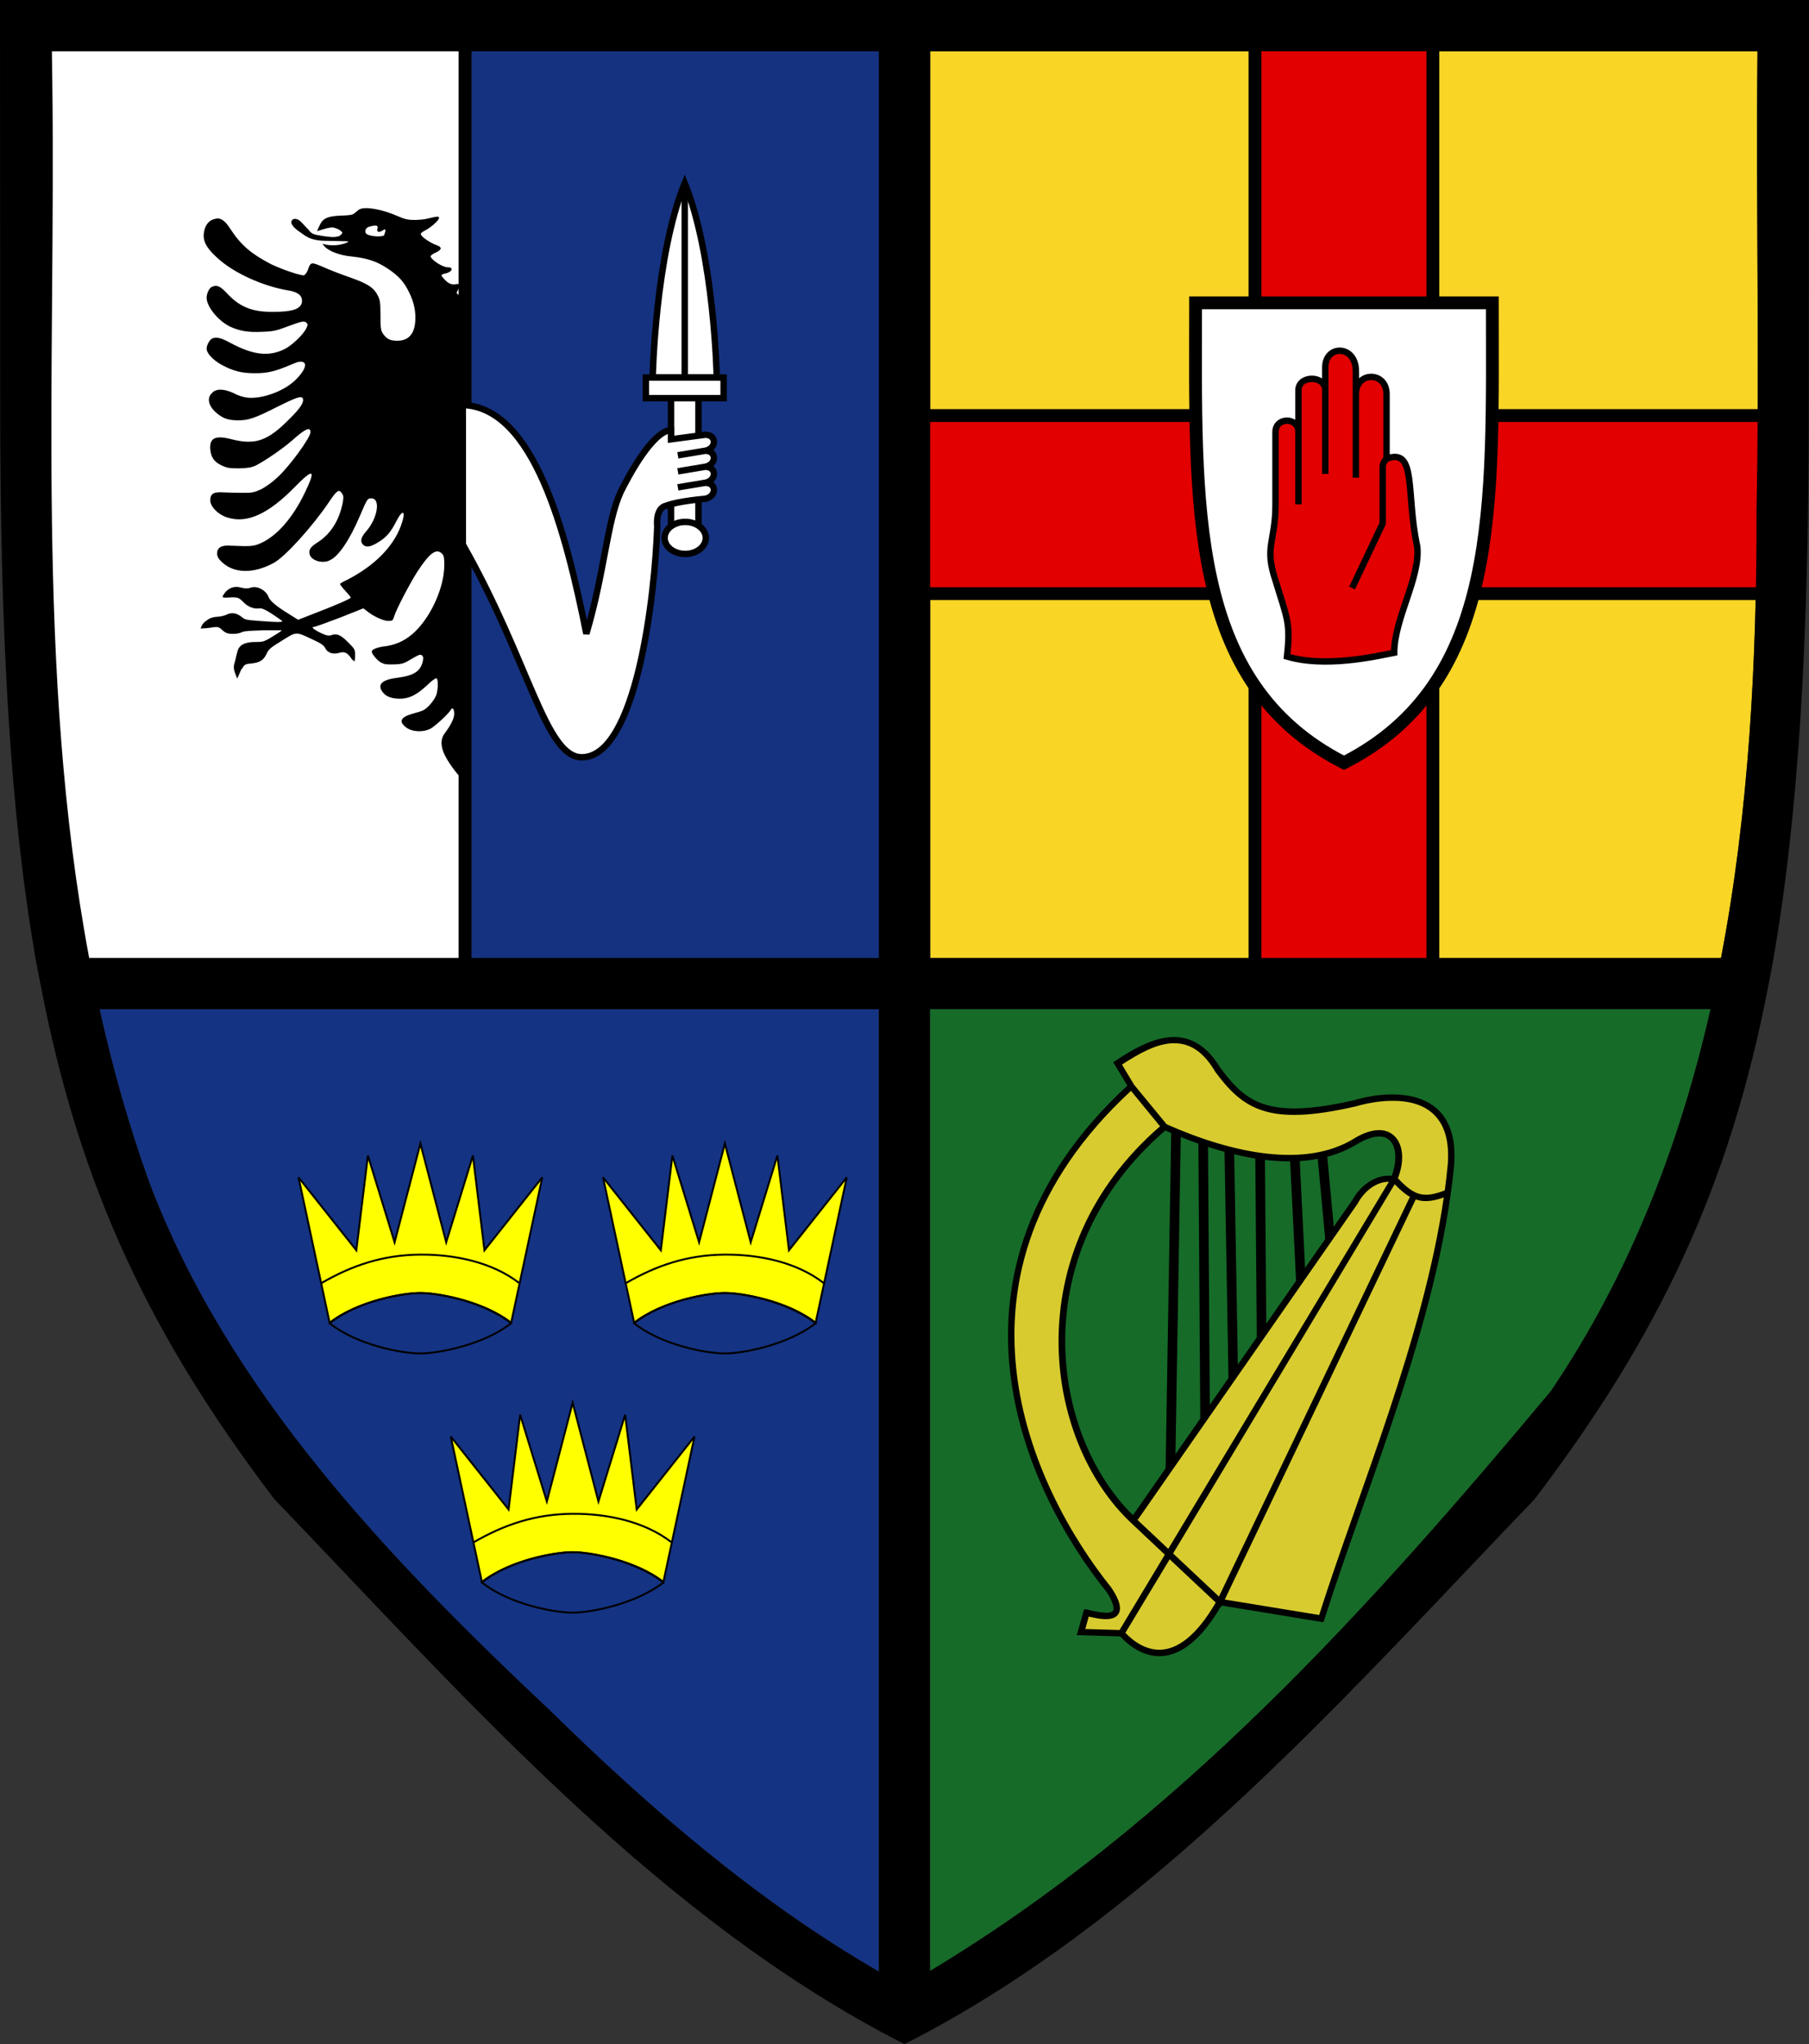 <?xml version="1.0" encoding="UTF-8" standalone="no"?>
<!-- Created with Inkscape (http://www.inkscape.org/) -->
<svg xmlns:dc="http://purl.org/dc/elements/1.1/" xmlns:cc="http://web.resource.org/cc/" xmlns:rdf="http://www.w3.org/1999/02/22-rdf-syntax-ns#" xmlns:svg="http://www.w3.org/2000/svg" xmlns="http://www.w3.org/2000/svg" xmlns:xlink="http://www.w3.org/1999/xlink" xmlns:sodipodi="http://sodipodi.sourceforge.net/DTD/sodipodi-0.dtd" xmlns:inkscape="http://www.inkscape.org/namespaces/inkscape" width="282.125" height="318.812" id="svg2894" sodipodi:version="0.32" inkscape:version="0.44.1" sodipodi:docbase="C:\work\wikigraphics" sodipodi:docname="4 provinces.svg" version="1.0">
  <rect width="100%" height="100%" fill="#333333" stroke="none"/>
  <defs id="defs2896">
    <linearGradient id="linearGradient3739">
      <stop style="stop-color: rgb(255, 226, 0); stop-opacity: 1;" offset="0" id="stop3741"/>
      <stop style="stop-color: rgb(171, 110, 0); stop-opacity: 1;" offset="1" id="stop3743"/>
    </linearGradient>
    <g id="crown">
      <path id="path9575" d="M -60,116 L -80,48 L -42,82 L -34,38 L -16,78 L 0,32 L 16,78 L 34,38 L 42,82 L 80,48 L 60,116 L -60,116 z " style="fill: yellow; stroke: black;"/>
      <circle id="circle9577" r="142" cy="244.7" cx="0" clip-path="url(#crownb)" sodipodi:cx="0" sodipodi:cy="244.7" sodipodi:rx="142" sodipodi:ry="142" style="fill: url(#orange) rgb(0, 0, 0); stroke: black;"/>
      <circle id="circle9579" r="142" cy="-12.7" cx="0" clip-path="url(#crownp)" sodipodi:cx="0" sodipodi:cy="-12.7" sodipodi:rx="142" sodipodi:ry="142" style="fill: none; stroke: black;"/>
      <circle id="circle9581" r="162" cy="244.7" cx="0" clip-path="url(#crownp)" sodipodi:cx="0" sodipodi:cy="244.7" sodipodi:rx="162" sodipodi:ry="162" style="fill: none; stroke: black;"/>
    </g>
    <clipPath id="crownb">
      <circle id="circle9572" r="142" cy="-12.7" cx="0" sodipodi:cx="0" sodipodi:cy="-12.7" sodipodi:rx="142" sodipodi:ry="142"/>
    </clipPath>
    <clipPath id="crownp">
      <path id="path9569" d="M -60,116 L -80,48 L -42,82 L -34,38 L -16,78 L 0,32 L 16,78 L 34,38 L 42,82 L 80,48 L 60,116 L 60,150 L -60,150 L -60,116 z "/>
    </clipPath>
    <radialGradient r="142" cy="244.7" cx="0" gradientUnits="userSpaceOnUse" id="orange">
      <stop id="stop9564" stop-color="#efb508" offset="80%"/>
      <stop id="stop9566" stop-color="#b48906" offset="100%"/>
    </radialGradient>
    <radialGradient inkscape:collect="always" xlink:href="#linearGradient3739" id="radialGradient3752" gradientUnits="userSpaceOnUse" gradientTransform="matrix(1, 0, 0, 0.597, 0, 202.996)" cx="42.731" cy="525.263" fx="42.731" fy="525.263" r="14.304"/>
    <radialGradient inkscape:collect="always" xlink:href="#linearGradient3739" id="radialGradient3762" gradientUnits="userSpaceOnUse" gradientTransform="matrix(1, 0, 0, 0.597, 0, 202.996)" cx="42.731" cy="525.263" fx="42.731" fy="525.263" r="14.304"/>
    <radialGradient inkscape:collect="always" xlink:href="#linearGradient3739" id="radialGradient3772" gradientUnits="userSpaceOnUse" gradientTransform="matrix(1, 0, 0, 0.597, 0, 202.996)" cx="42.731" cy="525.263" fx="42.731" fy="525.263" r="14.304"/>
  </defs>
  <sodipodi:namedview id="base" pagecolor="#ffffff" bordercolor="#666666" borderopacity="1.0" gridtolerance="10000" guidetolerance="10" objecttolerance="10" inkscape:pageopacity="0.0" inkscape:pageshadow="2" inkscape:zoom="2.5479336" inkscape:cx="43.921003" inkscape:cy="151.12215" inkscape:document-units="px" inkscape:current-layer="layer1" inkscape:window-width="1600" inkscape:window-height="1144" inkscape:window-x="-4" inkscape:window-y="-4" showguides="true" inkscape:guide-bbox="true"/>
  <g inkscape:label="Layer 1" inkscape:groupmode="layer" id="layer1" transform="translate(-70.969, -324.875)">
    <path style="fill: white; stroke: black; stroke-width: 2; stroke-miterlimit: 4; stroke-dasharray: none; stroke-opacity: 1;" d="M 74.672,329.173 C 74.694,330.785 74.716,332.398 74.739,334.01 C 75.355,381.445 71.914,430.322 80.88,477.058 L 143.5,477.058 L 143.5,329.173 C 120.557,329.173 97.615,329.173 74.672,329.173 z " id="rect8614"/>
    <path style="fill: aqua;" d="M 353.062,388.562 C 353.061,393.064 353.021,397.442 352.969,401.688 C 353.021,397.427 353.061,393.08 353.062,388.562 z " id="path3064"/>
    <path style="fill: aqua;" d="M 352.969,401.688 C 352.928,405.065 352.856,408.307 352.781,411.531 C 352.856,408.331 352.928,405.038 352.969,401.688 z " id="path3062"/>
    <path style="fill: aqua;" d="M 71.344,415 C 71.428,418.023 71.539,420.982 71.656,423.875 C 71.539,420.977 71.428,418.029 71.344,415 z " id="path3060"/>
    <path style="fill: aqua;" d="M 352.688,415.844 C 352.591,419.207 352.482,422.516 352.344,425.719 C 352.483,422.513 352.59,419.211 352.688,415.844 z " id="path3058"/>
    <path style="fill: aqua;" d="M 71.969,430.812 C 72.064,432.631 72.171,434.42 72.281,436.188 C 72.172,434.421 72.063,432.63 71.969,430.812 z " id="path3056"/>
    <path style="fill: aqua;" d="M 352.062,431.312 C 351.972,433.033 351.886,434.731 351.781,436.406 C 351.886,434.73 351.971,433.035 352.062,431.312 z " id="path3054"/>
    <path style="fill: aqua;" d="M 350,457.125 C 349.884,458.151 349.749,459.148 349.625,460.156 C 349.748,459.153 349.884,458.146 350,457.125 z " id="path3050"/>
    <path style="fill: rgb(20, 51, 131); fill-opacity: 1;" d="M 86.5,482.281 C 88.524,491.419 91.06,500.46 94.281,509.375 C 106.659,542.014 131.722,568.113 156.75,591.656 C 172.299,606.924 189.123,621.457 208.031,632.375 C 208.031,582.345 208.031,532.313 208.031,482.281 C 167.521,482.281 127.011,482.281 86.5,482.281 z " id="path3038"/>
    <path id="path3077" d="M 216.031,332.875 L 216.031,474.281 L 339.375,474.281 C 343.755,451.416 344.959,427.728 344.906,404.688 C 345.391,380.752 344.813,356.812 345.062,332.875 C 302.052,332.875 259.042,332.875 216.031,332.875 z " style="fill: rgb(249, 213, 38); fill-opacity: 1;"/>
    <path style="fill: rgb(226, 0, 0); fill-opacity: 1; stroke: black; stroke-width: 2; stroke-miterlimit: 4; stroke-dasharray: none; stroke-opacity: 1;" d="M 266.688,330.875 L 266.688,389.688 L 214.031,389.688 L 214.031,417.469 L 266.688,417.469 L 266.688,476.281 L 294.438,476.281 L 294.438,417.469 L 346.781,417.469 C 346.869,413.191 346.916,408.93 346.906,404.688 C 347.008,399.684 347.037,394.692 347.062,389.688 L 294.438,389.688 L 294.438,330.875 C 285.188,330.875 275.938,330.875 266.688,330.875 z " id="path3066" sodipodi:nodetypes="cccccccccccccc"/>
    <path style="fill: white; stroke: black; stroke-width: 2; stroke-miterlimit: 4; stroke-dasharray: none; stroke-opacity: 1;" d="M 303.708,372.109 C 303.708,403.578 305.096,431.345 280.569,443.84 C 256.042,431.345 257.43,403.578 257.43,372.109 L 303.708,372.109 z " id="path2968"/>
    <g id="g2993" transform="translate(-136.833, -10.718)">
      <path id="path2970" d="M 408.514,437.993 C 409.112,432.652 408.514,432.059 406.723,426.125 C 404.931,420.785 406.723,420.191 406.723,414.257 L 406.723,402.983 C 406.723,400.61 410.306,400.61 410.306,402.983 L 410.306,414.257 L 410.306,396.456 C 410.306,394.083 414.486,394.083 414.486,396.456 L 414.486,409.51 L 414.486,392.896 C 414.486,389.336 419.263,389.336 419.263,393.489 L 419.263,410.104 L 419.263,397.049 C 419.263,393.489 424.041,393.489 424.041,397.049 L 424.041,407.137 C 428.818,405.357 427.027,412.477 428.818,420.785 C 429.415,425.532 425.235,432.059 425.235,437.399 C 422.249,437.993 414.486,439.773 408.514,437.993 z " style="fill: rgb(226, 0, 0); stroke: black; stroke-width: 1;"/>
      <path id="path2972" d="M 424.041,407.137 C 424.041,407.137 423.444,407.73 423.444,408.324 L 423.444,417.224 L 418.666,427.312" style="fill: rgb(226, 0, 0); stroke: black; stroke-width: 1;"/>
    </g>
    <path style="fill: rgb(21, 50, 128); fill-opacity: 1; stroke: black; stroke-width: 2; stroke-miterlimit: 4; stroke-dasharray: none; stroke-opacity: 1;" d="M 143.5,329.404 L 143.5,476.826 L 211.733,476.826 C 211.733,427.685 211.733,378.544 211.733,329.404 C 188.989,329.404 166.244,329.404 143.5,329.404 z " id="rect8616"/>
    <path style="fill: black;" d="M 70.969,324.875 L 71,388.562 C 71.013,424.106 72.53,451.447 76.5,474.281 C 76.524,474.418 76.538,474.551 76.562,474.688 C 76.724,475.608 76.924,476.5 77.094,477.406 C 77.176,477.834 77.259,478.263 77.344,478.688 C 83.476,510.483 94.693,533.586 113.75,558.688 C 142.133,588.21 171.372,621.678 208.031,641.594 C 208.105,641.634 208.176,641.679 208.25,641.719 C 209.499,642.395 210.764,643.043 212.031,643.688 C 213.236,643.075 214.436,642.454 215.625,641.812 C 215.687,641.779 215.751,641.752 215.812,641.719 C 215.887,641.679 215.957,641.634 216.031,641.594 C 252.691,621.678 281.93,588.21 310.312,558.688 C 329.445,533.487 340.696,510.303 346.812,478.312 C 347.016,477.279 347.217,476.241 347.406,475.188 C 351.493,452.173 353.05,424.571 353.062,388.562 L 353.094,324.875 L 216.031,324.875 L 208.031,324.875 L 70.969,324.875 z M 79.062,332.875 C 122.052,332.875 165.042,332.875 208.031,332.875 C 208.031,380.009 208.031,427.145 208.031,474.281 L 84.875,474.281 C 76.481,429.593 79.702,382.857 79.125,337.5 C 79.104,335.958 79.083,334.417 79.062,332.875 z M 216.031,332.875 C 259.042,332.875 302.052,332.875 345.062,332.875 C 344.813,356.812 345.391,380.752 344.906,404.688 C 344.959,427.728 343.755,451.416 339.375,474.281 L 216.031,474.281 L 216.031,332.875 z M 86.5,482.281 C 127.011,482.281 167.521,482.281 208.031,482.281 C 208.031,532.313 208.031,582.345 208.031,632.375 C 189.123,621.457 172.299,606.924 156.75,591.656 C 131.722,568.113 106.659,542.014 94.281,509.375 C 91.06,500.46 88.524,491.419 86.5,482.281 z M 216.031,482.281 C 256.593,482.281 297.155,482.281 337.719,482.281 C 332.915,503.393 325.139,523.634 312.812,541.844 C 284.516,575.739 254.263,609.29 216.031,632.25 L 216.031,482.281 z " id="path2912"/>
    <path style="fill: rgb(22, 107, 41); fill-opacity: 1;" d="M 216.031,482.281 L 216.031,632.25 C 254.263,609.29 284.516,575.739 312.812,541.844 C 325.139,523.634 332.915,503.393 337.719,482.281 C 297.155,482.281 256.593,482.281 216.031,482.281 z " id="path3036"/>
    <g id="g9646" transform="translate(6, -2)">
      <path id="path3048" d="M 346.75,478.656 C 346.435,480.293 346.093,481.908 345.75,483.5 C 346.093,481.909 346.435,480.292 346.75,478.656 z " style="fill: aqua;"/>
      <path id="path3030" d="M 335.5,516.344 C 334.83,517.925 334.154,519.477 333.438,521.031 C 334.15,519.485 334.833,517.916 335.5,516.344 z " style="fill: aqua;"/>
      <path id="path3028" d="M 333.438,521.031 C 332.691,522.649 331.923,524.281 331.125,525.875 C 331.925,524.277 332.689,522.653 333.438,521.031 z " style="fill: aqua;"/>
      <path id="path3020" d="M 328.406,531.062 C 327.631,532.489 326.851,533.897 326.031,535.312 C 326.849,533.901 327.633,532.485 328.406,531.062 z " style="fill: aqua;"/>
      <path id="path3018" d="M 320,545.031 C 319.212,546.228 318.416,547.427 317.594,548.625 C 318.416,547.428 319.212,546.227 320,545.031 z " style="fill: aqua;"/>
      <path id="line4034" d="M 247.886,502.95 L 246.98,557.232 L 247.98,557.232 L 248.886,502.982 L 247.886,502.95 z " style="fill: black; fill-opacity: 1; stroke: black; stroke-width: 0.5; stroke-miterlimit: 4; stroke-dasharray: none; stroke-opacity: 1;"/>
      <path id="line4036" d="M 252.105,503.794 L 252.418,549.325 L 253.418,549.325 L 253.105,503.794 L 252.105,503.794 z " style="fill: black; fill-opacity: 1; stroke: black; stroke-width: 0.5; stroke-miterlimit: 4; stroke-dasharray: none; stroke-opacity: 1;"/>
      <path id="line4038" d="M 256.168,505.138 L 256.824,542.794 L 257.824,542.794 L 257.168,505.138 L 256.168,505.138 z " style="fill: black; fill-opacity: 1; stroke: black; stroke-width: 0.5; stroke-miterlimit: 4; stroke-dasharray: none; stroke-opacity: 1;"/>
      <path id="line4040" d="M 261.98,506.075 L 260.98,506.107 L 261.23,536.263 L 262.23,536.263 L 261.98,506.075 z " style="fill: black; fill-opacity: 1; stroke: black; stroke-width: 0.5; stroke-miterlimit: 4; stroke-dasharray: none; stroke-opacity: 1;"/>
      <path id="line4044" d="M 271.574,505.825 L 270.574,505.919 L 271.98,521.013 L 272.98,520.919 L 271.574,505.825 z " style="fill: black; fill-opacity: 1; stroke: black; stroke-width: 0.5; stroke-miterlimit: 4; stroke-dasharray: none; stroke-opacity: 1;"/>
      <path id="line4042" d="M 267.386,507.138 L 266.386,507.2 L 267.418,528.013 L 268.418,527.95 L 267.386,507.138 z " style="fill: black; fill-opacity: 1; stroke: black; stroke-width: 0.5; stroke-miterlimit: 4; stroke-dasharray: none; stroke-opacity: 1;"/>
      <path style="fill: rgb(216, 203, 47); fill-opacity: 1; fill-rule: evenodd; stroke: none; stroke-width: 1;" d="M 241.399,496.303 C 209.538,525.407 225.295,559.18 237.959,574.9 C 241.483,580.354 236.211,578.782 234.406,578.425 L 233.547,581.426 L 239.85,581.616 C 242.744,584.832 248.789,588.142 255.236,576.734 L 271.023,579.33 C 277.642,558.443 288.846,532.649 291.224,508.808 C 292.399,495.827 280.423,497.685 276.24,498.971 C 262.63,502.091 258.991,499.256 254.866,493.683 C 250.568,486.49 244.751,489.039 239.25,492.706 L 241.399,496.303 z M 246.585,502.614 C 223.892,521.906 228.189,551.297 241.713,564.015 L 276.297,514.309 C 277.615,511.927 279.993,510.284 282.4,510.76 C 284.291,506.378 282.572,501.281 276.469,504.83 C 268.733,509.641 257.301,507.378 246.585,502.614 z " id="path4022"/>
      <path id="line4024" d="M 247.48,488.638 C 244.635,488.847 241.754,490.445 238.98,492.294 L 238.574,492.544 L 238.824,492.95 L 240.793,496.2 C 225.014,510.768 220.936,526.579 222.48,540.669 C 224.033,554.831 231.171,567.251 237.543,575.169 C 237.551,575.18 237.565,575.19 237.574,575.2 C 238.401,576.494 238.654,577.387 238.636,577.794 C 238.627,578.001 238.591,578.059 238.511,578.138 C 238.432,578.217 238.288,578.309 238.074,578.357 C 237.645,578.452 236.959,578.402 236.293,578.294 C 235.626,578.186 234.986,578.013 234.511,577.919 L 234.043,577.857 L 233.918,578.294 L 233.074,581.294 L 232.886,581.919 L 233.543,581.919 L 239.668,582.107 C 241.178,583.727 243.457,585.375 246.261,585.169 C 249.06,584.964 252.174,582.849 255.324,577.513 L 255.386,577.575 L 255.511,577.294 L 270.949,579.825 L 271.355,579.888 L 271.511,579.482 C 278.117,558.636 289.34,532.817 291.73,508.857 C 292.031,505.537 291.481,503.103 290.386,501.357 C 289.291,499.611 287.658,498.6 285.886,498.075 C 282.356,497.03 278.297,497.82 276.136,498.482 C 276.129,498.484 276.113,498.479 276.105,498.482 C 269.363,500.024 265.123,500.076 262.136,499.107 C 259.159,498.14 257.326,496.162 255.293,493.419 C 255.284,493.405 255.27,493.402 255.261,493.388 C 253.052,489.716 250.315,488.43 247.48,488.638 z M 247.543,489.607 C 250.055,489.422 252.364,490.462 254.449,493.95 L 254.449,493.982 C 256.529,496.792 258.594,499.016 261.855,500.075 C 265.117,501.134 269.509,501.02 276.355,499.45 L 276.386,499.45 C 278.415,498.827 282.408,498.067 285.605,499.013 C 287.204,499.486 288.592,500.372 289.543,501.888 C 290.493,503.404 291.017,505.593 290.73,508.763 C 290.605,510.018 290.465,511.279 290.293,512.544 C 288.667,513.161 287.483,513.373 286.418,513.107 C 285.362,512.842 284.293,512.054 282.98,510.638 C 283.855,508.421 283.919,506.077 282.855,504.544 C 282.299,503.742 281.388,503.192 280.261,503.138 C 279.135,503.084 277.81,503.469 276.23,504.388 L 276.199,504.388 L 276.199,504.419 C 268.74,509.058 257.529,506.926 246.918,502.232 L 241.824,496.044 L 241.793,495.982 L 239.949,492.919 C 242.547,491.222 245.153,489.782 247.543,489.607 z M 241.355,497.013 L 245.886,502.544 C 223.402,522.023 227.666,551.513 241.355,564.388 L 246.636,569.357 L 239.574,581.107 L 234.23,580.95 L 234.761,579.013 C 235.169,579.102 235.591,579.206 236.136,579.294 C 236.856,579.411 237.618,579.475 238.293,579.325 C 238.63,579.251 238.941,579.113 239.199,578.857 C 239.457,578.6 239.619,578.233 239.636,577.825 C 239.672,577.01 239.292,576.04 238.386,574.638 L 238.355,574.607 L 238.355,574.575 C 232.069,566.773 225.005,554.488 223.48,540.575 C 221.967,526.776 225.844,511.373 241.355,497.013 z M 246.699,503.2 C 257.392,507.9 268.824,510.18 276.73,505.263 C 278.202,504.407 279.346,504.097 280.199,504.138 C 281.052,504.179 281.612,504.531 282.011,505.107 C 282.77,506.201 282.775,508.28 282.011,510.263 C 279.536,510.035 277.2,511.682 275.886,514.013 C 275.875,514.033 275.866,514.055 275.855,514.075 L 241.668,563.2 C 228.752,550.55 224.721,522.115 246.699,503.2 z M 281.48,511.2 C 281.511,511.2 281.543,511.2 281.574,511.2 L 247.168,568.45 L 242.386,563.95 L 276.699,514.607 L 276.73,514.575 L 276.73,514.544 C 277.817,512.581 279.617,511.228 281.48,511.2 z M 282.48,511.575 C 283.303,512.438 284.084,513.11 284.855,513.544 L 255.074,575.888 L 247.918,569.169 L 282.48,511.575 z M 290.136,513.638 C 286.894,535.824 276.89,559.332 270.699,578.763 L 255.98,576.357 L 285.761,513.95 C 285.894,513.996 286.033,514.042 286.168,514.075 C 287.381,514.379 288.64,514.16 290.136,513.638 z M 247.386,570.075 L 254.574,576.825 C 251.473,582.164 248.57,583.993 246.168,584.169 C 243.847,584.339 241.864,582.993 240.48,581.544 L 247.386,570.075 z " style="fill: black; fill-opacity: 1; stroke: none; stroke-width: 1; stroke-opacity: 1;"/>
    </g>
    <path style="fill: white; stroke: black; stroke-width: 1;" d="M 172.761,383.763 C 172.761,383.763 173.118,364.854 177.756,353.437 C 182.394,364.854 182.751,383.763 182.751,383.763 L 172.761,383.763 z " id="path8618"/>
    <line style="stroke: black; stroke-width: 1;" x1="177.756" y1="353.437" x2="177.756" y2="383.763" id="line8620"/>
    <rect style="fill: white; stroke: black; stroke-width: 1;" width="4.281" height="21.763" x="175.615" y="385.19" id="rect8622"/>
    <rect style="fill: white; stroke: black; stroke-width: 1;" width="12.13" height="3.211" x="171.691" y="383.763" id="rect8624"/>
    <ellipse style="fill: white; stroke: black; stroke-width: 2.803;" sodipodi:ry="7" sodipodi:rx="9" sodipodi:cy="169" sodipodi:cx="321" cx="321" cy="169" rx="9" ry="7" id="ellipse8626" transform="matrix(0.357, 0, 0, 0.357, 63.233, 348.443)"/>
    <path style="fill: white; stroke: black; stroke-width: 1;" d="M 143.149,388.044 C 154.209,388.401 159.204,407.666 162.415,423.721 C 165.269,414.088 165.626,406.239 167.766,401.601 C 170.977,395.179 173.831,391.968 175.615,391.968 L 175.615,393.395 L 180.967,392.682 C 182.751,392.682 182.751,394.822 180.967,395.179 L 176.685,395.893 L 180.967,395.179 C 182.751,395.179 182.751,397.32 180.967,397.676 L 176.685,398.39 L 180.967,397.676 C 182.751,397.676 182.751,399.817 180.967,400.174 L 176.685,400.887 L 180.967,400.174 C 182.751,400.174 182.751,402.314 180.967,402.671 C 180.967,402.671 176.685,403.028 174.902,403.742 C 173.118,404.098 173.475,406.952 173.475,406.952 C 173.118,417.655 170.264,442.986 161.701,442.986 C 155.993,442.986 153.496,428.002 143.149,409.807 L 143.149,388.044 z " id="path8628"/>
    <path style="fill: black;" d="M 126.988,357.54 C 126.809,357.683 126.488,357.933 126.274,358.111 C 125.989,358.396 125.525,358.468 124.134,358.503 C 122.207,358.575 121.422,358.896 120.958,359.752 C 120.637,360.359 120.637,360.43 120.423,360.929 C 121.351,360.644 122.421,360.287 122.921,360.359 C 123.634,360.501 124.348,360.929 124.348,361.215 C 124.348,361.286 124.134,361.536 123.848,361.714 C 123.099,361.893 122.849,361.893 121.493,361.714 C 119.745,361.429 119.603,361.393 119.067,360.68 C 118.675,360.323 118.211,359.752 117.926,359.502 C 117.426,358.931 116.677,358.86 116.463,359.288 C 116.178,359.752 116.82,360.466 117.854,361.143 C 118.711,361.786 119.317,362.214 120.887,362.392 C 121.351,362.463 125.097,362.463 125.275,362.535 C 125.489,362.642 123.349,363.569 121.279,362.892 C 121.779,363.926 123.848,364.711 125.882,364.889 C 128.201,365.139 129.735,365.639 131.34,366.709 C 133.053,367.815 133.98,368.814 134.765,370.455 C 135.55,372.061 135.836,373.452 135.729,375.022 C 135.586,376.984 134.658,378.019 132.946,378.019 C 131.804,378.019 131.34,377.769 130.734,376.984 C 130.377,376.449 130.306,376.163 130.306,374.094 C 130.306,372.096 130.234,371.668 129.913,371.026 C 129.271,369.706 128.272,369.099 125.525,368.136 C 124.098,367.637 122.243,366.923 121.315,366.495 C 119.46,365.71 119.424,365.71 118.96,367.03 C 118.818,367.423 118.532,367.744 118.39,367.815 C 117.854,367.886 115,366.923 113.216,366.067 C 110.148,364.461 108.578,363.141 106.937,360.644 C 106.01,359.181 105.332,358.753 104.404,359.039 C 103.405,359.288 102.799,360.216 102.727,361.572 C 102.727,362.713 103.298,363.676 104.832,365.068 C 107.33,367.423 112.039,369.563 116.106,370.205 C 117.426,370.455 118.069,370.955 118.069,371.775 C 118.069,373.024 116.748,373.523 113.466,373.523 C 110.398,373.523 108.471,372.81 106.545,370.812 C 105.296,369.456 104.832,369.278 104.048,369.599 C 103.619,369.742 103.191,370.633 103.191,371.311 C 103.191,372.703 105.011,374.95 106.902,375.842 C 108.329,376.484 109.613,376.734 111.789,376.627 C 113.431,376.591 114.073,376.449 115.393,375.949 C 118.176,374.915 118.39,374.879 118.782,375.236 C 118.996,375.486 118.996,375.557 118.711,376.128 C 118.283,377.055 116.463,378.768 115.393,379.303 C 112.895,380.552 110.469,380.266 106.866,378.34 C 105.046,377.305 104.083,377.305 103.584,378.161 C 103.334,378.482 103.191,378.982 103.191,379.267 C 103.191,379.945 104.119,380.98 105.51,381.765 C 107.365,382.764 108.65,383.085 110.719,383.085 C 112.646,383.085 113.823,382.835 116.32,381.765 C 117.605,381.194 118.14,381.158 118.461,381.515 C 118.782,381.943 118.211,383.013 117.07,384.119 C 115.357,385.832 111.968,387.116 109.613,386.902 C 108.971,386.831 108.186,386.617 107.472,386.224 C 105.974,385.511 104.69,385.439 104.048,386.153 C 103.156,386.973 103.477,388.258 104.832,389.364 C 105.76,390.149 106.616,390.434 108.115,390.434 C 109.72,390.434 110.683,390.113 114.144,388.365 C 117.284,386.795 118.033,386.545 118.211,387.08 C 118.39,387.58 117.854,388.508 116.178,390.149 C 112.753,393.645 110.826,394.323 107.116,393.395 C 104.547,392.717 103.619,393.181 103.762,394.965 C 103.905,396.214 104.297,396.856 105.51,397.462 C 106.295,397.819 106.616,397.926 108.15,397.926 C 109.577,397.891 110.077,397.819 110.826,397.498 C 112.11,396.856 115,394.929 116.606,393.502 C 118.604,391.718 119.389,391.397 119.389,392.289 C 119.389,393.11 116.142,397.605 114.215,399.353 C 113.466,400.067 112.36,400.852 111.718,401.173 C 110.541,401.708 110.327,401.744 108.793,401.744 C 107.901,401.744 106.581,401.708 105.831,401.672 C 104.262,401.565 103.762,401.886 103.762,402.921 C 103.762,403.92 105.082,405.24 106.581,405.632 C 109.577,406.524 112.86,404.99 116.891,400.887 C 119.888,397.819 120.28,398.033 118.532,401.672 C 116.677,405.561 114.287,408.308 111.861,409.486 C 110.612,410.092 110.255,410.128 106.937,409.985 C 105.51,409.878 104.832,410.27 104.832,411.198 C 104.832,411.662 105.011,411.983 105.51,412.482 C 107.401,414.338 110.505,414.409 113.68,412.661 C 115.464,411.697 119.781,406.881 122.207,403.278 C 123.491,401.351 123.848,401.101 124.276,401.815 C 124.562,402.172 124.562,402.421 124.419,403.278 C 123.884,406.025 122.564,408.094 120.637,409.378 C 119.317,410.199 119.067,410.663 119.282,411.412 C 119.603,412.375 121.422,412.839 122.457,412.233 C 123.812,411.59 125.489,409.093 127.095,405.347 C 128.236,402.671 128.272,402.6 128.879,402.6 C 130.377,402.6 129.878,405.739 128.022,407.809 C 127.237,408.736 127.095,409.343 127.63,409.878 C 128.165,410.306 128.843,410.163 130.127,409.343 C 131.305,408.594 131.947,407.809 132.803,406.132 C 133.873,404.063 134.337,404.633 133.481,406.917 C 132.232,410.27 129.271,413.16 125.133,415.301 C 124.49,415.586 123.991,415.907 123.991,415.943 C 123.991,416.05 124.348,416.514 124.811,417.013 C 125.275,417.513 125.668,417.977 125.668,418.084 C 125.668,418.262 123.099,419.368 120.102,420.51 L 117.462,421.544 L 116.106,420.688 C 114.215,419.546 113.145,418.654 112.895,418.084 C 112.503,416.942 111.076,416.157 110.006,416.55 C 109.613,416.692 109.221,416.692 108.507,416.514 C 106.902,416.05 105.867,417.334 105.653,418.012 C 106.224,418.119 105.938,418.084 106.331,418.084 C 108.008,417.977 108.15,418.012 108.9,418.761 C 109.613,419.546 110.648,419.903 111.433,419.76 C 111.789,419.725 112.289,419.903 113.431,420.652 C 114.287,421.223 115,421.723 115,421.758 C 115,421.937 114.108,421.937 111.433,421.723 C 109.47,421.58 109.149,421.544 108.686,421.116 C 107.901,420.474 107.08,420.331 106.259,420.759 C 105.867,420.938 105.189,421.08 104.725,421.08 C 104.262,421.116 103.762,421.259 103.441,421.473 C 102.87,421.901 102.513,422.079 102.264,422.9 C 103.298,422.864 102.977,422.864 103.655,422.793 C 104.904,422.579 105.046,422.65 105.439,422.971 C 105.653,423.185 106.01,423.471 106.259,423.578 C 106.795,423.828 108.115,423.792 108.686,423.471 C 109.078,423.292 109.934,423.257 111.932,423.185 C 113.466,423.185 114.786,423.185 114.893,423.185 C 115,423.185 114.394,423.614 113.538,424.113 C 112.11,425.005 111.968,425.005 110.79,425.005 C 109.149,425.005 108.257,425.469 108.008,426.468 C 107.901,426.86 107.722,427.538 107.651,427.895 C 107.365,428.894 107.258,429.072 107.972,430.713 C 108.757,428.894 108.507,429.429 108.757,429.108 C 109.114,428.501 109.256,428.43 110.184,428.359 C 111.468,428.216 112.075,427.859 112.539,426.86 C 112.86,426.147 113.181,425.861 114.893,424.827 C 117.212,423.364 117.07,423.364 119.638,424.577 C 120.958,425.183 121.458,425.504 121.672,425.933 C 122.064,426.717 122.885,426.967 123.812,426.717 C 124.633,426.468 125.061,426.61 125.668,427.431 C 125.882,427.823 125.882,427.716 126.274,428.037 C 126.346,427.538 126.346,427.502 126.346,426.967 C 126.346,426.182 126.274,426.075 125.275,425.076 C 124.169,423.935 123.491,423.614 122.671,423.935 C 122.243,424.077 121.922,424.042 120.958,423.578 C 119.852,423.043 119.424,422.65 119.959,422.65 C 120.102,422.65 121.886,422.008 123.955,421.223 L 127.63,419.76 L 128.201,420.189 C 129.2,421.009 130.769,421.723 131.519,421.723 C 132.161,421.723 132.232,421.687 132.446,421.009 C 132.732,419.974 134.908,415.836 136.05,414.052 C 137.976,411.091 139.046,410.306 139.938,411.269 C 140.224,411.59 140.259,411.912 140.259,413.089 C 140.224,416.442 138.297,420.831 135.764,423.328 C 134.444,424.612 133.017,425.362 131.233,425.647 C 129.878,425.79 128.95,426.147 128.95,426.503 C 128.95,426.896 129.878,427.966 130.413,428.216 C 130.912,428.501 131.376,428.537 132.446,428.501 C 133.695,428.466 133.98,428.359 135.158,427.645 C 136.371,426.931 136.549,426.896 136.799,427.11 C 137.013,427.36 137.013,427.538 136.87,428.18 C 136.478,429.607 135.443,430.249 133.053,430.57 C 130.591,430.856 129.77,431.605 130.591,432.747 C 131.091,433.496 132.018,433.853 133.338,433.853 C 134.765,433.853 135.943,433.282 137.619,431.712 C 138.297,431.034 138.975,430.57 139.046,430.678 C 139.332,430.82 139.296,432.283 139.046,433.175 C 138.761,434.067 137.619,435.387 136.942,435.672 C 136.656,435.815 135.943,436.029 135.372,436.172 C 133.374,436.743 133.053,437.456 134.48,438.455 C 135.407,439.026 136.942,439.097 138.048,438.562 C 138.761,438.205 140.795,436.314 141.223,435.672 C 141.544,435.03 141.865,435.494 141.794,436.421 C 141.687,437.135 141.258,437.991 140.259,439.347 C 139.475,440.489 139.76,441.987 141.116,443.985 C 142.186,445.59 143.221,446.661 143.435,446.518 L 143.506,371.311 L 142.471,370.848 C 142.115,370.633 142.115,370.562 142.436,370.027 C 142.828,369.313 142.685,369.064 142.008,369.206 C 141.401,369.313 140.866,369.099 140.259,368.422 C 139.689,367.815 139.689,367.708 140.295,367.565 C 141.472,367.351 141.829,366.566 140.795,366.566 C 139.974,366.566 138.119,365.353 138.119,364.818 C 138.19,364.711 138.511,364.426 138.975,364.247 C 139.903,363.784 139.938,363.427 139.046,363.106 C 138.19,362.82 136.727,361.857 136.62,361.465 C 136.513,361.286 136.727,361.108 137.263,360.822 C 138.19,360.359 139.439,359.217 139.439,358.86 C 139.439,358.575 139.154,358.61 137.655,358.967 C 137.298,359.074 136.371,359.181 135.621,359.181 C 134.587,359.181 134.123,359.074 133.053,358.61 C 130.555,357.504 127.951,357.041 126.988,357.54 z M 129.913,361.001 C 130.413,361.322 131.554,359.716 130.876,361.572 C 130.52,361.893 128.486,361.75 128.094,361.322 C 127.737,360.965 128.022,360.323 128.629,360.216 C 130.662,359.645 129.449,360.751 129.913,361.001 z " id="path8630"/>
    <g id="g3774">
      <g transform="translate(93.802, 18.839)" id="g3747">
        <path id="path1932" style="fill: yellow; fill-opacity: 1; fill-rule: evenodd; stroke: black; stroke-width: 0.3; stroke-linecap: butt; stroke-linejoin: miter; stroke-miterlimit: 4; stroke-opacity: 1;" d="M 42.731,507.702 C 45.437,507.702 52.514,508.928 56.885,512.35 L 61.741,489.663 L 52.722,501.041 L 50.918,486.263 L 46.755,499.793 L 42.731,484.39 L 38.707,499.793 L 34.544,486.263 L 32.74,501.041 L 23.721,489.663 L 28.577,512.35 C 32.948,508.928 40.025,507.702 42.731,507.702 z " sodipodi:nodetypes="ccccccccccccs"/>
        <path style="fill: none; fill-rule: evenodd; stroke: black; stroke-width: 0.3; stroke-linecap: butt; stroke-linejoin: miter; stroke-miterlimit: 4; stroke-opacity: 1;" d="M -12.781,181.312 C -17.086,177.96 -23.03,176.799 -28.305,176.844 C -34.03,176.892 -38.828,178.476 -43.719,181.312" transform="translate(70.969, 324.875)" id="path2828" sodipodi:nodetypes="csc"/>
        <path id="path2839" style="fill: url(#radialGradient3752) rgb(0, 0, 0); fill-opacity: 1; fill-rule: evenodd; stroke: black; stroke-width: 0.3; stroke-linecap: butt; stroke-linejoin: miter; stroke-miterlimit: 4; stroke-opacity: 1;" d="M 56.885,512.42 C 52.514,515.843 45.437,517.138 42.731,517.138 C 40.025,517.138 32.948,515.912 28.577,512.42 C 32.948,508.928 40.025,507.702 42.731,507.702 C 45.437,507.702 52.514,508.997 56.885,512.42 z " sodipodi:nodetypes="cscsc"/>
      </g>
      <g id="g3754" transform="translate(141.291, 18.839)">
        <path sodipodi:nodetypes="ccccccccccccs" d="M 42.731,507.702 C 45.437,507.702 52.514,508.928 56.885,512.35 L 61.741,489.663 L 52.722,501.041 L 50.918,486.263 L 46.755,499.793 L 42.731,484.39 L 38.707,499.793 L 34.544,486.263 L 32.74,501.041 L 23.721,489.663 L 28.577,512.35 C 32.948,508.928 40.025,507.702 42.731,507.702 z " style="fill: yellow; fill-opacity: 1; fill-rule: evenodd; stroke: black; stroke-width: 0.3; stroke-linecap: butt; stroke-linejoin: miter; stroke-miterlimit: 4; stroke-opacity: 1;" id="path3756"/>
        <path sodipodi:nodetypes="csc" id="path3758" transform="translate(70.969, 324.875)" d="M -12.781,181.312 C -17.086,177.96 -23.03,176.799 -28.305,176.844 C -34.03,176.892 -38.828,178.476 -43.719,181.312" style="fill: none; fill-rule: evenodd; stroke: black; stroke-width: 0.3; stroke-linecap: butt; stroke-linejoin: miter; stroke-miterlimit: 4; stroke-opacity: 1;"/>
        <path sodipodi:nodetypes="cscsc" d="M 56.885,512.42 C 52.514,515.843 45.437,517.138 42.731,517.138 C 40.025,517.138 32.948,515.912 28.577,512.42 C 32.948,508.928 40.025,507.702 42.731,507.702 C 45.437,507.702 52.514,508.997 56.885,512.42 z " style="fill: url(#radialGradient3762) rgb(0, 0, 0); fill-opacity: 1; fill-rule: evenodd; stroke: black; stroke-width: 0.3; stroke-linecap: butt; stroke-linejoin: miter; stroke-miterlimit: 4; stroke-opacity: 1;" id="path3760"/>
      </g>
    </g>
    <g transform="translate(117.546, 59.264)" id="g3764">
      <path id="path3766" style="fill: yellow; fill-opacity: 1; fill-rule: evenodd; stroke: black; stroke-width: 0.3; stroke-linecap: butt; stroke-linejoin: miter; stroke-miterlimit: 4; stroke-opacity: 1;" d="M 42.731,507.702 C 45.437,507.702 52.514,508.928 56.885,512.35 L 61.741,489.663 L 52.722,501.041 L 50.918,486.263 L 46.755,499.793 L 42.731,484.39 L 38.707,499.793 L 34.544,486.263 L 32.74,501.041 L 23.721,489.663 L 28.577,512.35 C 32.948,508.928 40.025,507.702 42.731,507.702 z " sodipodi:nodetypes="ccccccccccccs"/>
      <path style="fill: none; fill-rule: evenodd; stroke: black; stroke-width: 0.3; stroke-linecap: butt; stroke-linejoin: miter; stroke-miterlimit: 4; stroke-opacity: 1;" d="M -12.781,181.312 C -17.086,177.96 -23.03,176.799 -28.305,176.844 C -34.03,176.892 -38.828,178.476 -43.719,181.312" transform="translate(70.969, 324.875)" id="path3768" sodipodi:nodetypes="csc"/>
      <path id="path3770" style="fill: url(#radialGradient3772) rgb(0, 0, 0); fill-opacity: 1; fill-rule: evenodd; stroke: black; stroke-width: 0.3; stroke-linecap: butt; stroke-linejoin: miter; stroke-miterlimit: 4; stroke-opacity: 1;" d="M 56.885,512.42 C 52.514,515.843 45.437,517.138 42.731,517.138 C 40.025,517.138 32.948,515.912 28.577,512.42 C 32.948,508.928 40.025,507.702 42.731,507.702 C 45.437,507.702 52.514,508.997 56.885,512.42 z " sodipodi:nodetypes="cscsc"/>
    </g>
  </g>
</svg>